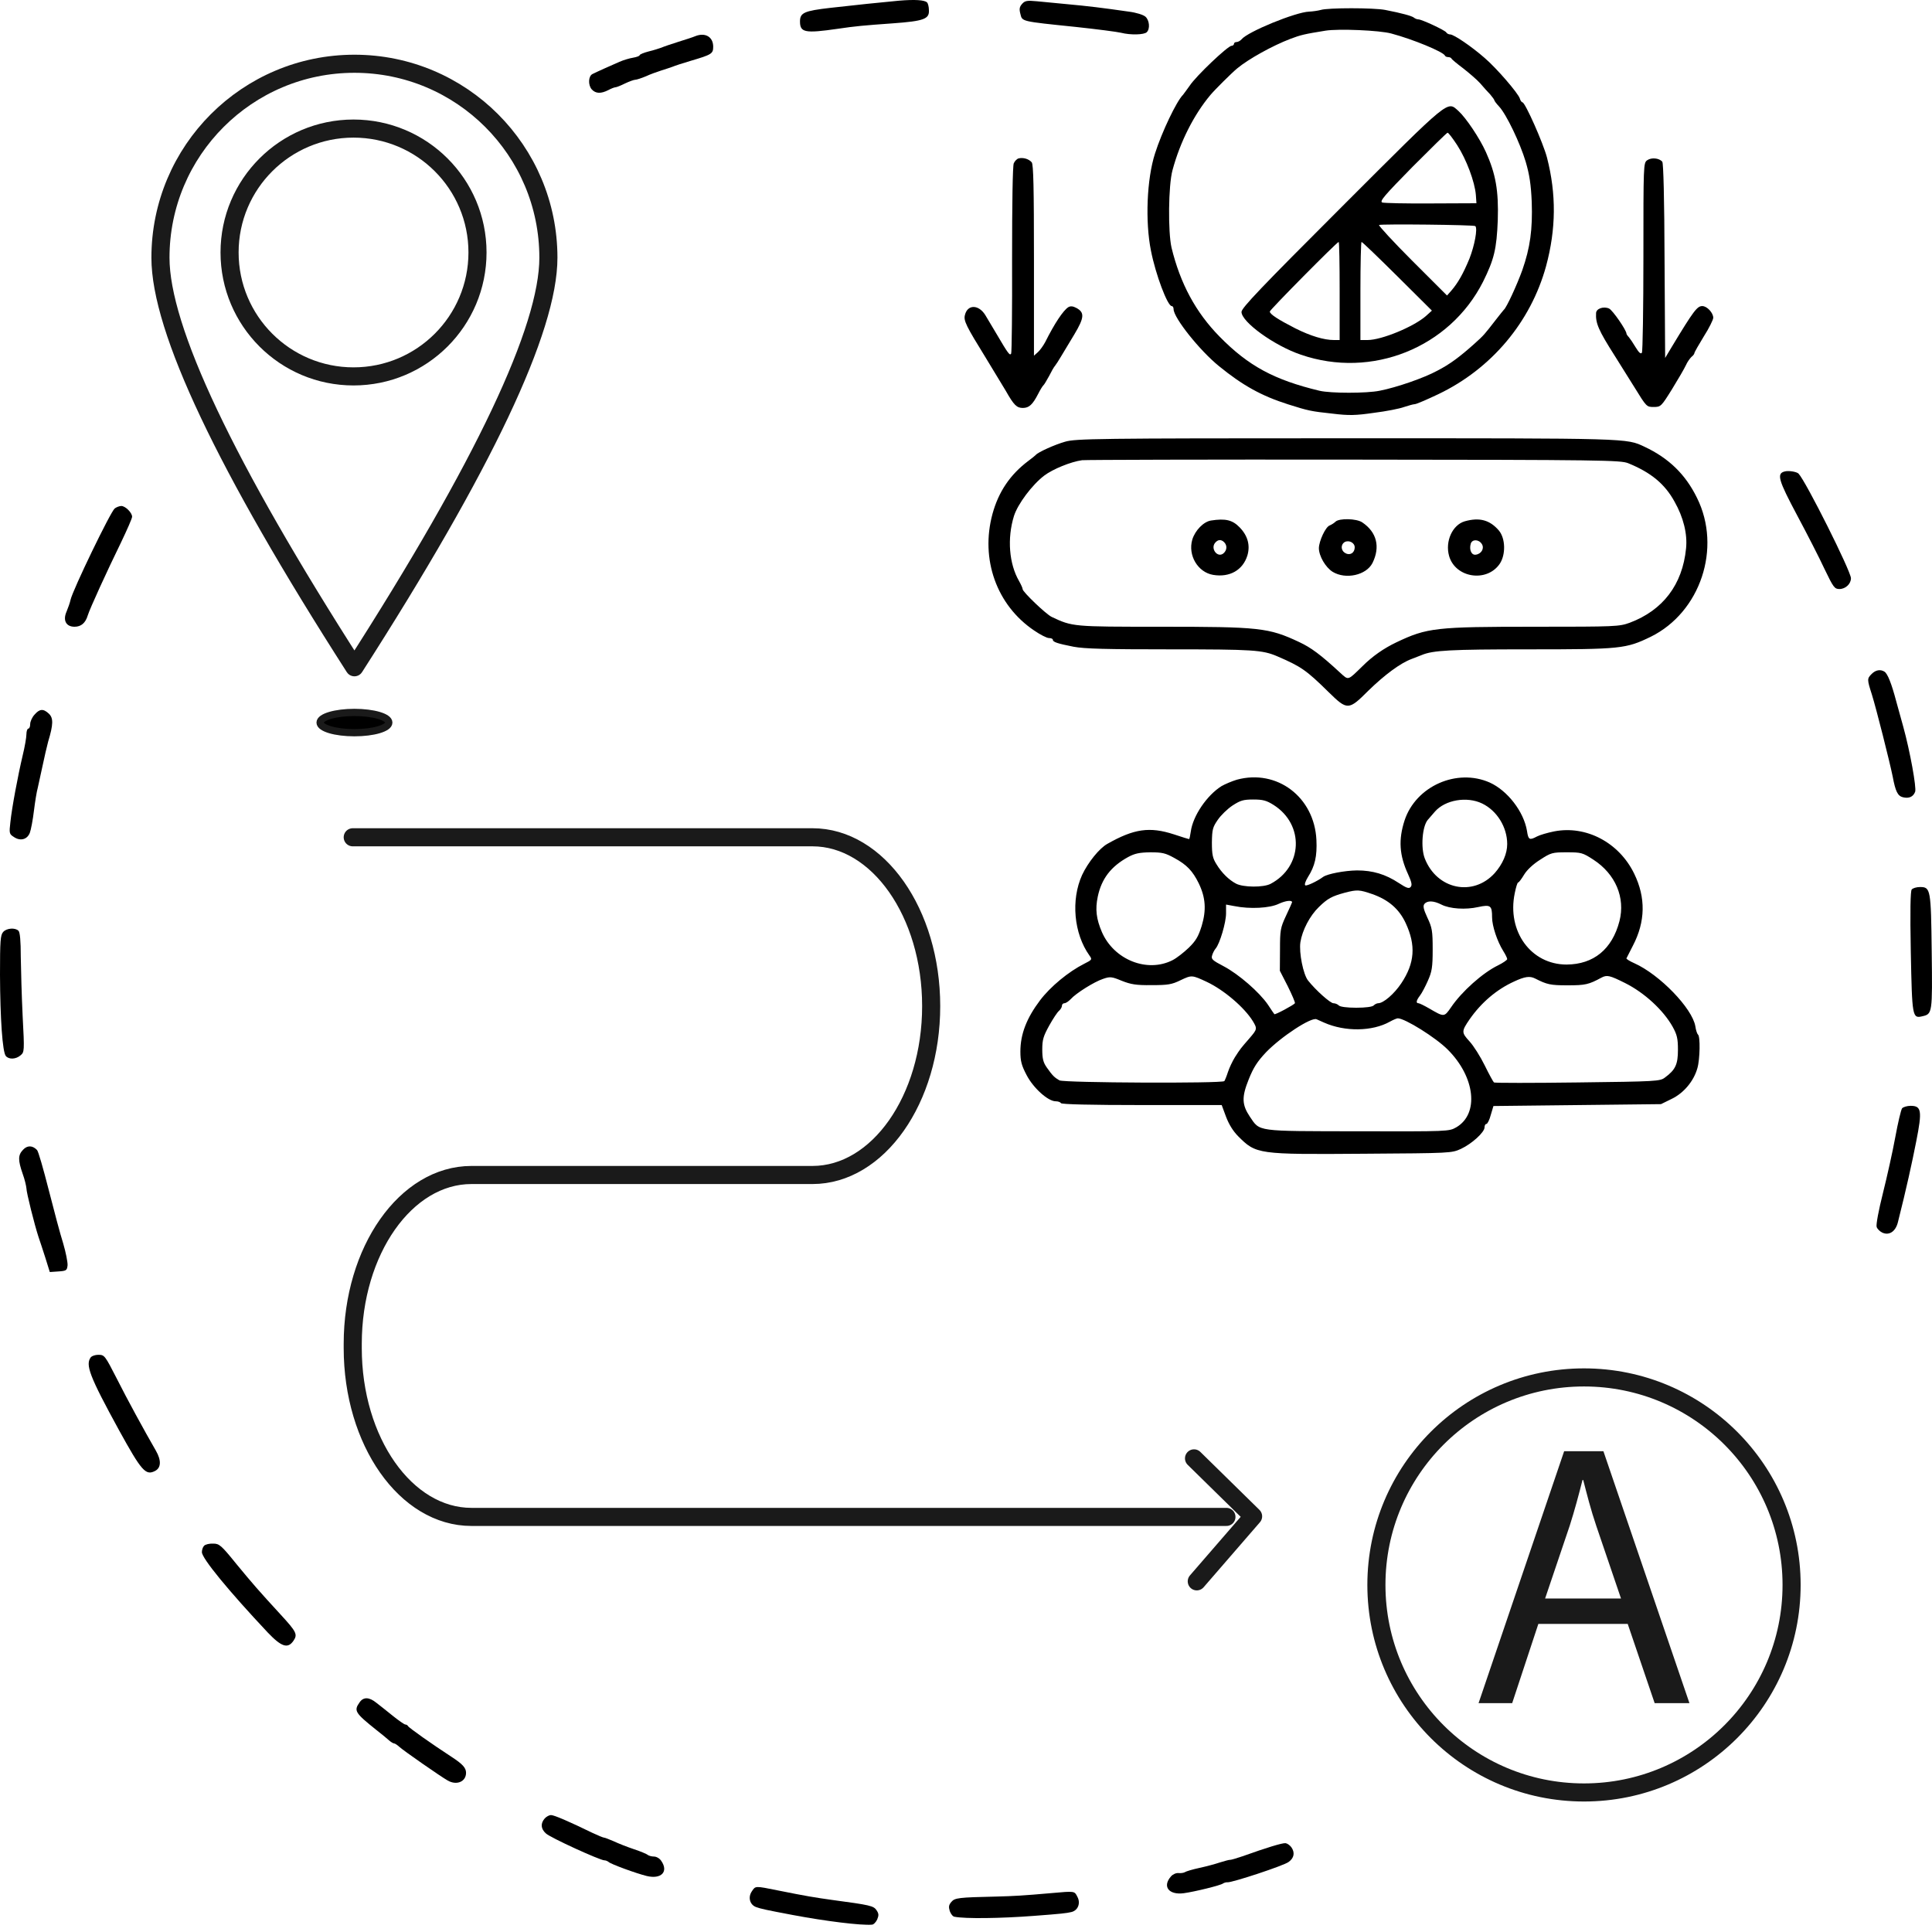 <svg version="1.2" baseProfile="tiny-ps" xmlns="http://www.w3.org/2000/svg" viewBox="0 0 400 400" width="400" height="400">
	<title>shaping-audience-perception-concept-icon-strong-brand-abstract-idea-thin-line-illustration-customer--eps</title>
	<style>
		tspan { white-space:pre }
		.shp0 { fill: #000000 } 
		.shp1 { fill: none;stroke: #1a1a1a;stroke-linejoin:round;stroke-width: 3.746 } 
		.shp2 { fill: #000000;stroke: #1a1a1a;stroke-width: 1.498 } 
		.shp3 { fill: none;stroke: #1a1a1a;stroke-linecap:round;stroke-linejoin:round;stroke-width: 3.746 } 
		.shp4 { fill: none;stroke: #1a1a1a;stroke-linecap:round;stroke-width: 3.746 } 
		.shp5 { fill: #1a1a1a } 
	</style>
	<path id="Path 1" class="shp0" d="M186.14 0.14C182.59 0.46 176.73 1.08 171.88 1.63C166.49 2.25 165.63 2.64 165.63 4.44C165.63 6.74 166.65 6.94 173.45 5.96C177.08 5.42 178.84 5.26 184.89 4.83C191.3 4.36 192.43 3.93 192.32 2.1C192.32 1.39 192.12 0.65 191.92 0.49C191.38 -0.01 189.39 -0.13 186.14 0.14ZM211.61 0.81C211.07 1.43 210.99 1.86 211.26 2.88C211.65 4.48 211.34 4.4 222.67 5.57C227.08 6.04 231.3 6.59 232.08 6.78C234.08 7.29 236.89 7.21 237.43 6.66C238.14 5.96 237.98 4.2 237.16 3.46C236.73 3.07 235.25 2.6 233.72 2.41C228.33 1.63 225.09 1.24 221.11 0.88C218.84 0.65 215.95 0.38 214.66 0.26C212.63 0.07 212.2 0.14 211.61 0.81Z" />
	<g id="\321\353\356\351 1">
		<g id="&lt;Group&gt;">
			<g id="&lt;Group&gt;">
				<path id="&lt;Path&gt;" class="shp1" d="M47.53 52.27C47.53 38.1 59.02 26.62 73.19 26.62C87.37 26.62 98.86 38.1 98.86 52.27C98.86 66.44 87.37 77.93 73.19 77.93C59.02 77.93 47.53 66.44 47.53 52.27Z" />
				<path id="&lt;Path&gt;" class="shp2" d="M66.27 149.6C66.27 148.44 69.45 147.5 73.38 147.5C77.31 147.5 80.5 148.44 80.5 149.6C80.5 150.76 77.31 151.7 73.38 151.7C69.45 151.7 66.27 150.76 66.27 149.6Z" />
			</g>
			<g id="&lt;Group&gt;">
				<path id="&lt;Path&gt;" class="shp3" d="M247.78 327.4L259.44 313.94L247.21 301.94" />
			</g>
			<g id="&lt;Group&gt;">
				<path id="&lt;Path&gt;" class="shp3" d="M284.97 328.14C284.97 304.41 304.21 285.18 327.95 285.18C351.68 285.18 370.93 304.41 370.93 328.14C370.93 351.87 351.68 371.11 327.95 371.11C304.21 371.11 284.97 351.87 284.97 328.14Z" />
				<g id="&lt;Group&gt;">
				</g>
			</g>
		</g>
	</g>
	<path id="Path 2" fill-rule="evenodd" class="shp0" d="M286.81 2.06C290.21 2.72 292.36 3.31 292.75 3.66C292.98 3.85 293.38 4.01 293.65 4.01C294.35 4.01 299.12 6.24 299.43 6.7C299.55 6.94 299.94 7.13 300.25 7.13C300.99 7.13 304.63 9.59 307.36 11.98C309.82 14.08 314.31 19.28 314.67 20.41C314.78 20.84 315.06 21.19 315.21 21.19C315.76 21.19 319.51 29.63 320.29 32.63C322.24 40.21 322.17 47.44 320.1 55.09C316.93 66.65 308.81 76.34 297.79 81.61C295.41 82.74 293.22 83.68 292.91 83.68C292.63 83.68 291.66 83.95 290.72 84.26C289.78 84.61 286.97 85.16 284.47 85.47C280.64 86.02 279.31 86.06 275.8 85.63C271.42 85.16 270.87 85.04 266.7 83.72C261.15 81.96 257.24 79.77 252.36 75.79C248.37 72.55 243.02 65.83 242.98 64.03C242.98 63.68 242.83 63.37 242.59 63.37C241.73 63.37 239.27 56.89 238.29 51.89C237.08 45.87 237.43 37.09 239.12 31.82C240.56 27.28 243.61 20.92 244.93 19.63C245.05 19.51 245.64 18.65 246.3 17.76C247.63 15.72 254.23 9.48 254.98 9.48C255.25 9.48 255.48 9.28 255.48 9.09C255.48 8.85 255.72 8.7 256.03 8.7C256.3 8.7 256.77 8.46 257.04 8.15C258.33 6.55 268.3 2.49 271.03 2.41C271.81 2.37 272.91 2.21 273.45 2.06C274.9 1.59 284.43 1.59 286.81 2.06ZM274.43 6.35C270.05 7.05 269.27 7.25 267.2 8.03C263.49 9.44 258.49 12.21 256.15 14.16C255.09 15.02 251.5 18.58 250.6 19.67C247.16 23.77 244.31 29.43 242.75 35.25C241.89 38.41 241.81 48.02 242.55 51.26C244.35 58.68 247.55 64.66 252.51 69.7C258.45 75.75 263.77 78.64 273.18 80.9C275.52 81.45 282.91 81.45 285.64 80.9C289.2 80.2 294.82 78.25 297.56 76.76C300.13 75.44 302.2 73.91 305.25 71.18C307.28 69.34 307.2 69.42 309.78 66.1C310.53 65.13 311.23 64.27 311.34 64.15C311.93 63.68 314.08 58.96 315.17 55.95C316.81 51.26 317.32 47.51 317.13 41.81C316.97 38.18 316.66 36.15 315.88 33.49C314.71 29.59 311.89 23.69 310.37 22.05C309.82 21.47 309.39 20.88 309.39 20.76C309.39 20.65 309 20.1 308.53 19.55C308.02 19.04 307.09 17.99 306.46 17.25C305.8 16.51 304.2 15.14 302.95 14.16C301.66 13.19 300.56 12.29 300.49 12.09C300.41 11.94 300.1 11.82 299.82 11.82C299.55 11.82 299.23 11.7 299.16 11.51C298.81 10.73 292.59 8.15 288.06 6.94C285.64 6.27 277.09 5.92 274.43 6.35Z" />
	<path id="Path 3" fill-rule="evenodd" class="shp0" d="M301.97 22.99C303.49 24.36 306.35 28.61 307.63 31.46C309.67 35.99 310.29 39.47 310.1 45.56C309.86 51.57 309.35 53.68 307.05 58.33C300.13 72 284 78.48 269.35 73.44C263.8 71.57 257.04 66.65 257.04 64.58C257.04 63.76 261.11 59.5 277.83 42.79C300.52 20.1 299.59 20.88 301.97 22.99ZM299.7 27.48C299.55 27.48 296.3 30.68 292.44 34.55C286.62 40.48 285.56 41.69 286.19 41.93C286.62 42.05 291.15 42.16 296.3 42.12L305.68 42.08L305.56 40.33C305.33 37.63 303.61 33.02 301.7 30.06C300.76 28.61 299.86 27.44 299.7 27.48ZM285.52 46.58C285.37 46.69 288.45 50.05 292.4 54L299.59 61.18L300.45 60.21C301.85 58.6 302.95 56.65 304.24 53.53C305.29 50.83 305.96 47.32 305.45 46.81C305.17 46.54 285.95 46.34 285.52 46.58ZM277.16 50.09C276.81 50.09 262.9 64.15 262.9 64.5C262.9 65.05 264.66 66.18 268.18 67.98C271.38 69.58 274.12 70.4 276.19 70.4L277.36 70.4L277.36 60.24C277.36 54.66 277.28 50.09 277.16 50.09ZM281.89 50.09C281.77 50.09 281.66 54.66 281.66 60.24L281.66 70.4L283.14 70.4C286.07 70.4 292.71 67.63 295.21 65.44L296.46 64.31L289.31 57.2C285.37 53.29 282.05 50.09 281.89 50.09ZM147.66 9.67C147.66 11.12 147.35 11.31 142.98 12.6C141.38 13.07 139.7 13.62 139.27 13.81C138.84 13.97 137.78 14.32 136.92 14.59C136.06 14.87 134.62 15.37 133.72 15.8C132.78 16.19 131.8 16.51 131.53 16.51C131.26 16.51 130.28 16.86 129.38 17.29C128.52 17.72 127.63 18.07 127.43 18.07C127.2 18.07 126.53 18.34 125.95 18.65C124.42 19.43 123.33 19.4 122.51 18.5C121.73 17.6 121.8 15.76 122.66 15.33C123.48 14.91 126.45 13.58 128.25 12.8C129.07 12.44 130.36 12.05 131.1 11.94C131.8 11.82 132.43 11.59 132.43 11.43C132.43 11.27 133.25 10.92 134.3 10.65C135.32 10.41 136.49 10.02 136.92 9.87C137.35 9.67 138.95 9.13 140.44 8.66C141.96 8.19 143.52 7.68 143.95 7.49C146.02 6.66 147.66 7.64 147.66 9.67Z" />
	<path id="Path 5" class="shp0" d="M210.91 32.79C210.56 32.87 210.09 33.34 209.89 33.81C209.66 34.31 209.54 42.05 209.54 53.72C209.58 64.23 209.47 72.98 209.35 73.21C209.07 73.68 208.76 73.29 206.26 69.03C205.36 67.51 204.35 65.83 204 65.24C202.63 63.02 200.32 62.98 199.78 65.21C199.46 66.38 200.01 67.47 204.11 74.11C205.68 76.69 207.55 79.77 208.25 80.94C209.93 83.91 210.52 84.46 211.77 84.46C213.06 84.46 213.8 83.76 214.93 81.57C215.36 80.71 215.87 79.89 216.03 79.77C216.18 79.65 216.69 78.79 217.2 77.86C217.67 76.92 218.22 75.94 218.45 75.71C218.65 75.47 219.19 74.62 219.66 73.83C220.13 73.02 221.38 70.95 222.43 69.23C224.51 65.75 224.58 64.7 222.86 63.76C222.12 63.37 221.65 63.33 221.18 63.6C220.13 64.27 218.33 66.96 216.42 70.79C216.03 71.53 215.33 72.51 214.9 72.9L214.07 73.64L214.07 53.92C214.07 38.77 213.96 34.08 213.61 33.61C213.02 32.91 211.85 32.56 210.91 32.79ZM341.03 33.18C340.25 33.73 340.25 34.12 340.25 53.14C340.25 63.8 340.1 72.78 339.94 73.02C339.71 73.37 339.32 73.02 338.65 71.92C338.14 71.06 337.48 70.09 337.24 69.81C336.97 69.54 336.74 69.19 336.74 69.07C336.74 68.37 333.89 64.23 333.14 63.88C332.01 63.37 330.49 63.88 330.45 64.81C330.33 66.92 330.92 68.33 334.35 73.72C335.17 75.01 336.97 77.9 338.38 80.16C340.88 84.22 340.92 84.26 342.36 84.26C343.85 84.26 343.93 84.18 346.19 80.55C347.44 78.52 348.73 76.3 349.04 75.63C349.32 74.97 349.86 74.23 350.18 73.91C350.53 73.64 350.8 73.29 350.8 73.13C350.8 72.94 351.7 71.37 352.75 69.66C353.85 67.94 354.71 66.18 354.71 65.79C354.71 64.77 353.42 63.37 352.44 63.37C351.39 63.37 350.68 64.27 346.11 71.84L344.75 74.11L344.63 54.04C344.59 41.11 344.39 33.77 344.16 33.49C343.53 32.71 341.89 32.56 341.03 33.18Z" />
	<path id="Path 6" fill-rule="evenodd" class="shp0" d="M278.73 90.74C337.79 90.74 336.66 90.71 340.49 92.5C345.49 94.85 348.96 98.2 351.35 103.09C356.5 113.47 352.05 126.75 341.78 131.83C336.62 134.33 335.6 134.44 316.42 134.44C300.29 134.44 296.66 134.64 294.35 135.62C293.92 135.77 292.98 136.16 292.24 136.44C289.94 137.29 286.66 139.72 283.3 143C279.2 147.1 278.96 147.1 275.05 143.27C270.41 138.7 269.35 138 264.47 135.89C261.38 134.56 259.43 134.44 242.32 134.44C229.08 134.44 224.54 134.33 222.28 133.9C218.88 133.23 217.98 132.92 217.98 132.45C217.98 132.26 217.63 132.1 217.16 132.1C216.73 132.1 215.36 131.4 214.11 130.54C206.34 125.31 202.94 115.78 205.48 106.41C206.73 101.84 209.11 98.28 212.9 95.43C213.65 94.88 214.35 94.3 214.46 94.18C214.9 93.63 218.33 92.07 220.52 91.45C222.71 90.82 226.73 90.74 278.73 90.74ZM280.29 95.16C250.01 95.12 224.7 95.2 224.04 95.28C221.73 95.59 217.98 97.11 216.18 98.48C213.68 100.39 210.72 104.34 209.93 106.83C208.49 111.48 208.92 116.75 210.99 120.31C211.38 121.01 211.73 121.75 211.73 121.99C211.73 122.53 216.57 127.18 217.75 127.73C222.04 129.76 222.2 129.76 240.13 129.76C260.8 129.76 262.63 129.95 268.96 132.92C271.46 134.09 273.37 135.5 277.52 139.33C279.23 140.89 279 140.93 282.09 137.92C284.16 135.85 286.54 134.21 289.08 133C295.49 129.95 297.2 129.76 317.87 129.76C334.55 129.76 335.21 129.72 337.4 128.94C344.28 126.36 348.34 121.05 349.08 113.55C349.39 110.58 348.54 107.11 346.7 103.87C344.67 100.16 341.78 97.81 337.09 95.9C335.49 95.28 332.09 95.2 280.29 95.16Z" />
	<path id="Path 7" fill-rule="evenodd" class="shp0" d="M256.65 109.18C258.33 110.9 258.88 112.89 258.26 115C257.32 118.04 254.59 119.6 251.15 119.02C247.98 118.47 245.91 114.96 246.85 111.72C247.44 109.8 249.19 108.01 250.72 107.77C253.72 107.3 255.17 107.65 256.65 109.18ZM251.58 112.38C250.56 113.59 252.08 115.58 253.3 114.57C254.04 113.94 254.12 112.93 253.45 112.26C252.83 111.64 252.16 111.68 251.58 112.38ZM282.05 108.16C285.06 110.19 285.8 113.24 284.16 116.56C282.87 119.1 278.61 120.03 275.91 118.39C274.43 117.46 273.06 115.11 273.06 113.47C273.1 111.99 274.43 109.1 275.29 108.79C275.68 108.63 276.23 108.28 276.5 108.01C277.28 107.26 280.87 107.34 282.05 108.16ZM278.41 112.22C277.52 112.77 277.59 114.02 278.57 114.53C279.51 115.07 280.48 114.45 280.48 113.32C280.48 112.38 279.31 111.76 278.41 112.22ZM310.33 109.84C311.7 111.48 311.78 114.84 310.49 116.75C307.79 120.66 301.31 119.64 300.02 115.11C299.16 112.07 300.72 108.67 303.26 107.93C306.31 107.07 308.45 107.65 310.33 109.84ZM304.51 112.54C304.12 113.83 304.67 115 305.56 114.84C306.7 114.68 307.36 113.55 306.81 112.65C306.19 111.64 304.82 111.6 304.51 112.54ZM372.36 98.05C373.85 99.57 383.22 118.28 383.22 119.72C383.22 120.89 382.09 121.95 380.84 121.95C379.83 121.95 379.59 121.64 377.75 117.81C376.7 115.54 374.12 110.51 372.05 106.64C368.22 99.45 367.79 98.05 369.47 97.62C370.25 97.38 371.97 97.66 372.36 98.05ZM25.12 104.76C25.94 104.76 27.35 106.13 27.35 106.99C27.35 107.34 26.29 109.72 25.04 112.34C22.23 118.08 18.56 126.09 18.17 127.41C17.7 128.98 16.8 129.76 15.43 129.76C13.67 129.76 12.97 128.43 13.79 126.6C14.1 125.85 14.49 124.76 14.61 124.17C15.08 122.1 22.89 105.94 23.75 105.27C24.1 105 24.73 104.76 25.12 104.76ZM390.14 139.05C390.8 139.44 391.62 141.51 392.6 145.22C393.07 146.9 393.73 149.28 394.05 150.46C395.45 155.53 396.82 163.11 396.51 163.93C396.11 164.98 395.22 165.37 393.97 165.06C392.91 164.79 392.44 163.89 391.86 160.77C391.19 157.52 388.5 146.86 387.56 143.82C386.54 140.65 386.54 140.5 387.52 139.52C388.34 138.7 389.32 138.54 390.14 139.05ZM10.12 147.76C11.06 148.66 11.06 149.95 9.96 153.58C9.69 154.56 9.18 156.82 8.79 158.66C8.4 160.49 7.97 162.48 7.81 163.15C7.62 163.77 7.27 165.88 7.03 167.83C6.8 169.75 6.41 171.82 6.17 172.44C5.63 173.81 4.22 174.2 2.89 173.3C1.91 172.68 1.88 172.52 2.15 170.22C2.46 167.21 3.71 160.57 4.69 156.43C5.12 154.67 5.47 152.68 5.47 152.02C5.47 151.39 5.66 150.85 5.86 150.85C6.09 150.85 6.25 150.42 6.25 149.91C6.25 149.4 6.64 148.5 7.15 147.96C8.2 146.75 8.95 146.67 10.12 147.76Z" />
	<path id="Path 8" fill-rule="evenodd" class="shp0" d="M272.55 173.89C272.71 177.28 272.24 179.32 270.8 181.58C270.29 182.4 270.02 183.18 270.25 183.3C270.52 183.49 272.75 182.44 273.96 181.54C274.86 180.92 278.34 180.25 280.95 180.21C284.2 180.21 286.85 180.99 289.63 182.83C291.19 183.85 291.7 184.04 292.05 183.65C292.4 183.26 292.28 182.67 291.54 181.03C289.7 177.05 289.51 173.85 290.8 169.86C293.14 162.76 301.62 159.01 308.42 162.01C312.09 163.66 315.49 168.03 316.15 172.05C316.42 173.89 316.66 174.01 318.22 173.18C318.81 172.87 320.41 172.4 321.78 172.13C328.38 170.84 335.21 174.43 338.34 180.88C340.76 185.84 340.68 190.8 338.07 195.8C337.4 197.08 336.82 198.26 336.74 198.41C336.66 198.53 337.4 199 338.38 199.43C343.61 201.77 350.37 208.76 351 212.47C351.11 213.29 351.39 214.07 351.54 214.19C352.05 214.5 351.97 219.27 351.43 221.14C350.68 223.83 348.61 226.3 346.11 227.51L343.89 228.6L309.2 228.99L308.65 230.83C308.38 231.88 307.95 232.7 307.75 232.7C307.52 232.7 307.36 233.01 307.36 233.4C307.36 234.42 304.74 236.8 302.48 237.86C300.52 238.75 300.37 238.75 282.36 238.87C260.33 239.03 260.09 238.99 256.34 235.24C255.29 234.18 254.43 232.78 253.84 231.22L252.94 228.79L236.42 228.79C225.83 228.79 219.82 228.64 219.66 228.4C219.54 228.17 219.04 228.01 218.57 228.01C216.97 228.01 213.92 225.24 212.55 222.59C211.5 220.59 211.26 219.7 211.26 217.7C211.26 214.11 212.55 210.79 215.32 207.12C217.47 204.27 221.22 201.18 224.47 199.54C226.11 198.72 226.15 198.65 225.56 197.83C222.32 193.3 221.69 186.31 224.04 181.15C225.25 178.57 227.59 175.64 229.27 174.71C234.78 171.58 238.02 171.11 243.06 172.75C244.7 173.3 246.11 173.73 246.19 173.73C246.26 173.73 246.42 173.03 246.54 172.17C246.97 168.93 249.86 164.67 252.9 162.76C253.65 162.33 255.05 161.74 256.07 161.43C264.39 159.17 272.12 165.02 272.55 173.89ZM259.47 165.53C257.4 165.53 256.81 165.72 255.17 166.78C254.12 167.48 252.75 168.81 252.12 169.75C251.07 171.27 250.95 171.74 250.91 174.43C250.91 176.93 251.07 177.68 251.85 178.92C252.94 180.72 254.43 182.17 255.91 182.95C257.4 183.73 261.58 183.77 263.06 182.99C269.74 179.47 270.09 170.72 263.69 166.66C262.2 165.72 261.46 165.53 259.47 165.53ZM297.09 168.03C296.7 168.5 296.03 169.24 295.6 169.75C294.47 171.08 294.12 175.49 294.98 177.72C297.48 184.16 304.98 185.72 309.47 180.76C311.11 178.89 312.05 176.74 312.05 174.75C312.05 171.27 309.94 167.83 306.85 166.35C303.69 164.83 299.2 165.61 297.09 168.03ZM238.14 176.46C235.87 176.5 234.94 176.7 233.57 177.44C230.01 179.39 228.06 181.93 227.28 185.64C226.73 188.26 226.97 190.25 228.14 192.98C230.64 198.72 237.51 201.46 242.75 198.8C243.61 198.37 245.09 197.2 246.11 196.23C247.59 194.78 248.1 193.92 248.8 191.69C249.78 188.41 249.62 185.84 248.18 182.87C246.93 180.33 245.72 179.04 243.14 177.64C241.3 176.62 240.64 176.46 238.14 176.46ZM324.39 176.46C321.39 176.46 321.11 176.54 318.88 177.99C317.44 178.89 316.15 180.1 315.56 181.07C315.02 181.97 314.47 182.71 314.31 182.71C314.16 182.71 313.85 183.73 313.61 184.94C311.97 192.83 316.97 199.7 324.35 199.7C329.94 199.66 333.77 196.54 335.29 190.72C336.54 185.84 334.47 180.96 329.9 177.99C327.67 176.54 327.4 176.46 324.39 176.46ZM278.45 184.82C275.72 185.56 274.86 186.03 273.06 187.79C271.19 189.59 269.62 192.59 269.23 195.09C268.92 197.24 269.82 201.77 270.83 203.02C272.44 205.05 275.44 207.71 276.07 207.71C276.42 207.71 276.93 207.9 277.2 208.18C277.48 208.45 278.88 208.64 280.8 208.64C282.71 208.64 284.12 208.45 284.39 208.18C284.66 207.9 285.09 207.71 285.33 207.71C286.42 207.71 288.65 205.79 290.13 203.57C292.91 199.39 293.18 195.72 291.03 191.11C289.67 188.18 287.44 186.27 284.08 185.1C281.46 184.2 280.99 184.16 278.45 184.82ZM264.74 187.13C262.91 188.02 258.8 188.26 255.52 187.59L253.84 187.28L253.84 189.12C253.84 190.99 252.55 195.37 251.69 196.38C251.42 196.69 251.07 197.36 250.95 197.83C250.72 198.57 251.03 198.84 253.34 200.05C256.46 201.69 260.76 205.44 262.52 208.02C263.18 209.03 263.76 209.89 263.84 209.97C263.96 210.17 267.87 208.06 268.1 207.71C268.18 207.55 267.51 205.99 266.62 204.19L264.98 200.99L265.01 196.62C265.01 192.59 265.09 192.09 266.26 189.59C266.97 188.1 267.51 186.85 267.51 186.81C267.51 186.31 266.19 186.46 264.74 187.13ZM294.9 187.17C294.59 187.56 294.7 188.22 295.52 189.98C296.5 192.05 296.62 192.71 296.62 196.58C296.62 200.25 296.46 201.18 295.64 203.02C295.13 204.19 294.39 205.6 294 206.11C293.22 207.12 293.1 207.71 293.69 207.71C293.88 207.71 294.9 208.21 295.92 208.8C299 210.6 299 210.6 300.41 208.57C302.63 205.28 307.01 201.38 310.17 199.86C311.19 199.35 312.05 198.76 312.05 198.57C312.05 198.37 311.7 197.63 311.23 196.89C309.98 194.9 308.92 191.69 308.92 189.94C308.92 187.48 308.61 187.24 306.07 187.79C303.45 188.38 300.17 188.18 298.42 187.28C296.81 186.46 295.49 186.42 294.9 187.17ZM244.43 202.94C242.59 203.84 241.81 203.96 238.41 203.96C235.21 204 234.11 203.8 232.24 203.06C230.17 202.2 229.82 202.16 228.37 202.67C226.58 203.25 222.75 205.64 221.65 206.89C221.22 207.32 220.68 207.71 220.36 207.71C220.09 207.71 219.86 207.94 219.86 208.25C219.86 208.53 219.58 208.99 219.27 209.27C218.92 209.54 218.02 210.91 217.24 212.31C216.03 214.5 215.79 215.24 215.79 217.27C215.79 219.19 215.99 219.97 216.73 221.02C217.94 222.74 218.33 223.09 219.35 223.68C220.36 224.19 252.98 224.34 253.49 223.83C253.61 223.64 253.96 222.82 254.23 221.96C254.51 221.1 255.17 219.7 255.68 218.88C256.81 217.12 256.85 217.08 258.72 214.93C260.29 213.1 260.33 212.98 259.39 211.42C257.63 208.57 253.41 204.97 249.86 203.29C246.77 201.85 246.73 201.85 244.43 202.94ZM331.58 202.4C328.93 203.84 328.22 204 324.55 204C320.99 204 320.29 203.84 317.83 202.59C316.74 202.04 315.72 202.16 313.46 203.22C309.86 204.86 306.7 207.55 304.27 211.03C302.56 213.53 302.56 213.76 304.24 215.6C305.1 216.53 306.5 218.76 307.4 220.59C308.3 222.43 309.16 223.99 309.31 224.11C309.51 224.23 317.28 224.23 326.62 224.11C343.03 223.91 343.69 223.87 344.71 223.09C346.89 221.49 347.4 220.36 347.4 217.35C347.4 215.01 347.21 214.23 346.31 212.59C344.39 209.15 340.45 205.52 336.46 203.53C333.26 201.93 332.71 201.81 331.58 202.4ZM272.59 211.03C271.5 210.52 265.25 214.62 262.12 217.86C260.29 219.81 259.51 221.02 258.53 223.48C257.05 227.15 257.12 228.72 258.76 231.18C260.91 234.34 259.86 234.18 281.11 234.22C299.9 234.26 299.98 234.26 301.5 233.4C306.27 230.63 305.45 222.98 299.7 217.27C297.24 214.81 290.88 210.83 289.39 210.83C289.2 210.83 288.45 211.14 287.75 211.53C284.12 213.56 278.49 213.64 274.16 211.73C273.41 211.38 272.71 211.07 272.59 211.03ZM397.52 183.65C399.71 183.65 399.79 184.08 399.94 197.12C400.1 209.78 400.06 209.93 398.03 210.4C395.92 210.91 395.88 210.6 395.61 197.08C395.45 188.61 395.53 184.47 395.8 184.16C396.04 183.88 396.78 183.65 397.52 183.65ZM3.83 192.71C4.14 193.02 4.3 194.82 4.3 198.06C4.34 200.79 4.49 206.3 4.69 210.4C5.08 217.7 5.04 217.82 4.26 218.49C3.28 219.34 1.84 219.38 1.21 218.64C0.51 217.82 0.04 210.91 0 201.85C0 194.78 0.08 193.57 0.67 192.94C1.37 192.16 3.13 192.01 3.83 192.71ZM395.57 228.95C397.83 228.95 397.99 229.97 396.74 236.29C395.84 240.86 394.71 246.02 392.95 253.01C392.48 254.96 391.15 255.86 389.71 255.2C389.2 254.96 388.65 254.41 388.54 254.02C388.38 253.59 388.97 250.47 389.83 247.07C390.69 243.63 391.86 238.4 392.4 235.43C392.95 232.43 393.58 229.77 393.81 229.46C394.05 229.19 394.87 228.95 395.57 228.95ZM7.66 238.09C7.93 238.32 8.98 242.03 10.08 246.33C11.17 250.62 12.5 255.62 13.09 257.46C13.63 259.3 14.02 261.29 13.99 261.95C13.87 263.04 13.75 263.12 12.07 263.24L10.31 263.36L9.42 260.5C8.91 258.94 8.28 256.95 7.97 256.09C7.15 253.59 5.47 246.91 5.47 246.02C5.43 245.55 5.12 244.18 4.69 243.01C3.71 240.2 3.71 239.14 4.77 238.05C5.63 237.11 6.72 237.11 7.66 238.09Z" />
	<path id="&lt;Path&gt;" class="shp4" d="M73.03 173.35L168.21 173.35C181.78 173.35 192.79 189 192.79 208.31L192.79 208.31C192.79 227.62 181.78 243.27 168.21 243.27L97.6 243.27C84.03 243.27 73.03 258.92 73.03 278.23L73.03 279.1C73.03 298.41 84.03 314.06 97.6 314.06L253.92 314.06" />
	<path id="&lt;Path&gt;" class="shp1" d="M33.22 53.35C33.22 31.17 51.2 13.2 73.38 13.2C95.56 13.2 113.54 31.17 113.54 53.35C113.54 68.13 100.16 96.4 73.38 138.15C46.61 96.4 33.22 68.13 33.22 53.35Z" />
	<path id="Path 10 copy" class="shp0" d="M18.83 280.97C17.62 282.53 18.48 284.84 24.65 296.12C29.3 304.56 30.16 305.53 32.07 304.56C33.36 303.93 33.44 302.37 32.27 300.34C30 296.43 26.17 289.4 24.26 285.58C21.68 280.54 21.64 280.5 20.31 280.5C19.73 280.5 19.06 280.73 18.83 280.97ZM42.27 320.02C41.99 320.29 41.8 320.88 41.8 321.35C41.8 322.64 47.31 329.35 55.43 337.99C58.29 340.99 59.61 341.42 60.79 339.66C61.64 338.38 61.37 337.83 58.13 334.31C53.44 329.2 52.39 327.99 48.91 323.77C45.78 319.9 45.39 319.59 44.14 319.59C43.36 319.55 42.54 319.75 42.27 320.02Z" />
	<path id="Path 11 copy" class="shp0" d="M74.46 352.44C73.21 354.19 73.48 354.62 77.93 358.18C79.03 359.03 80.2 360.01 80.59 360.36C80.94 360.67 81.41 360.95 81.57 360.95C81.76 360.95 82.23 361.26 82.66 361.65C83.44 362.39 91.3 367.86 92.7 368.64C94.54 369.7 96.49 368.88 96.49 367.04C96.49 366.02 95.79 365.24 93.52 363.76C89.61 361.22 84.57 357.67 84.46 357.35C84.38 357.2 84.15 357.04 83.91 357.04C83.72 357.04 82.54 356.22 81.33 355.25C80.12 354.27 78.6 353.06 77.93 352.55C76.45 351.34 75.24 351.3 74.46 352.44ZM112.78 376.49C111.88 377.51 111.96 378.64 113.01 379.58C113.87 380.44 124.23 385.16 125.12 385.16C125.4 385.16 125.79 385.32 126.02 385.51C126.45 385.94 131.69 387.86 133.88 388.4C136.92 389.14 138.48 387.5 136.88 385.24C136.57 384.77 135.91 384.38 135.4 384.38C134.93 384.38 134.38 384.22 134.15 384.07C133.95 383.87 132.66 383.32 131.26 382.86C129.85 382.39 127.98 381.65 127.08 381.22C126.14 380.83 125.28 380.47 125.09 380.47C124.89 380.47 123.8 380.01 122.62 379.46C117.82 377.12 114.73 375.79 114.07 375.79C113.72 375.79 113.13 376.1 112.78 376.49ZM155.67 391.57C154.81 392.81 155.24 394.38 156.57 394.85C157.55 395.2 158.56 395.43 164.19 396.49C170.99 397.77 178.29 398.67 180.52 398.48C180.87 398.48 181.34 397.97 181.61 397.42C181.96 396.56 181.96 396.21 181.49 395.51C180.87 394.57 180.17 394.42 172.27 393.36C168.64 392.85 166.96 392.58 161.14 391.41C156.3 390.43 156.42 390.43 155.67 391.57Z" />
	<path id="Path 11" class="shp0" d="M267.36 382.45C268.14 383.56 267.94 384.68 266.79 385.5C265.84 386.25 255.03 389.81 254.13 389.71C253.86 389.68 253.46 389.79 253.2 389.96C252.73 390.34 247.31 391.67 245.08 391.97C241.97 392.37 240.6 390.57 242.44 388.49C242.8 388.06 243.5 387.74 244.01 387.8C244.47 387.85 245.03 387.76 245.28 387.63C245.5 387.46 246.84 387.05 248.29 386.74C249.74 386.43 251.69 385.9 252.63 385.58C253.6 385.29 254.49 385.03 254.69 385.06C254.88 385.08 256.02 384.73 257.25 384.32C262.28 382.52 265.49 381.54 266.16 381.61C266.5 381.65 267.05 382.03 267.36 382.45ZM223.06 392.71C223.78 394.04 223.18 395.55 221.81 395.87C220.8 396.11 219.76 396.23 214.06 396.66C207.16 397.19 199.8 397.28 197.61 396.84C197.26 396.8 196.85 396.24 196.64 395.67C196.38 394.78 196.42 394.43 196.96 393.78C197.69 392.92 198.4 392.84 206.37 392.66C210.03 392.56 211.73 392.47 217.65 391.95C222.57 391.51 222.45 391.5 223.06 392.71Z" />
	<path id="&lt;Compound Path&gt;" fill-rule="evenodd" class="shp5" d="M318.5 336.21L313.08 352.62L306.12 352.62L323.84 300.46L331.97 300.46L349.78 352.62L342.58 352.62L337 336.21L318.5 336.21ZM335.61 330.95L330.5 315.94C329.34 312.53 328.57 309.44 327.79 306.42L327.64 306.42C326.86 309.51 326.01 312.69 325 315.86L319.9 330.95L335.61 330.95Z" />
</svg>